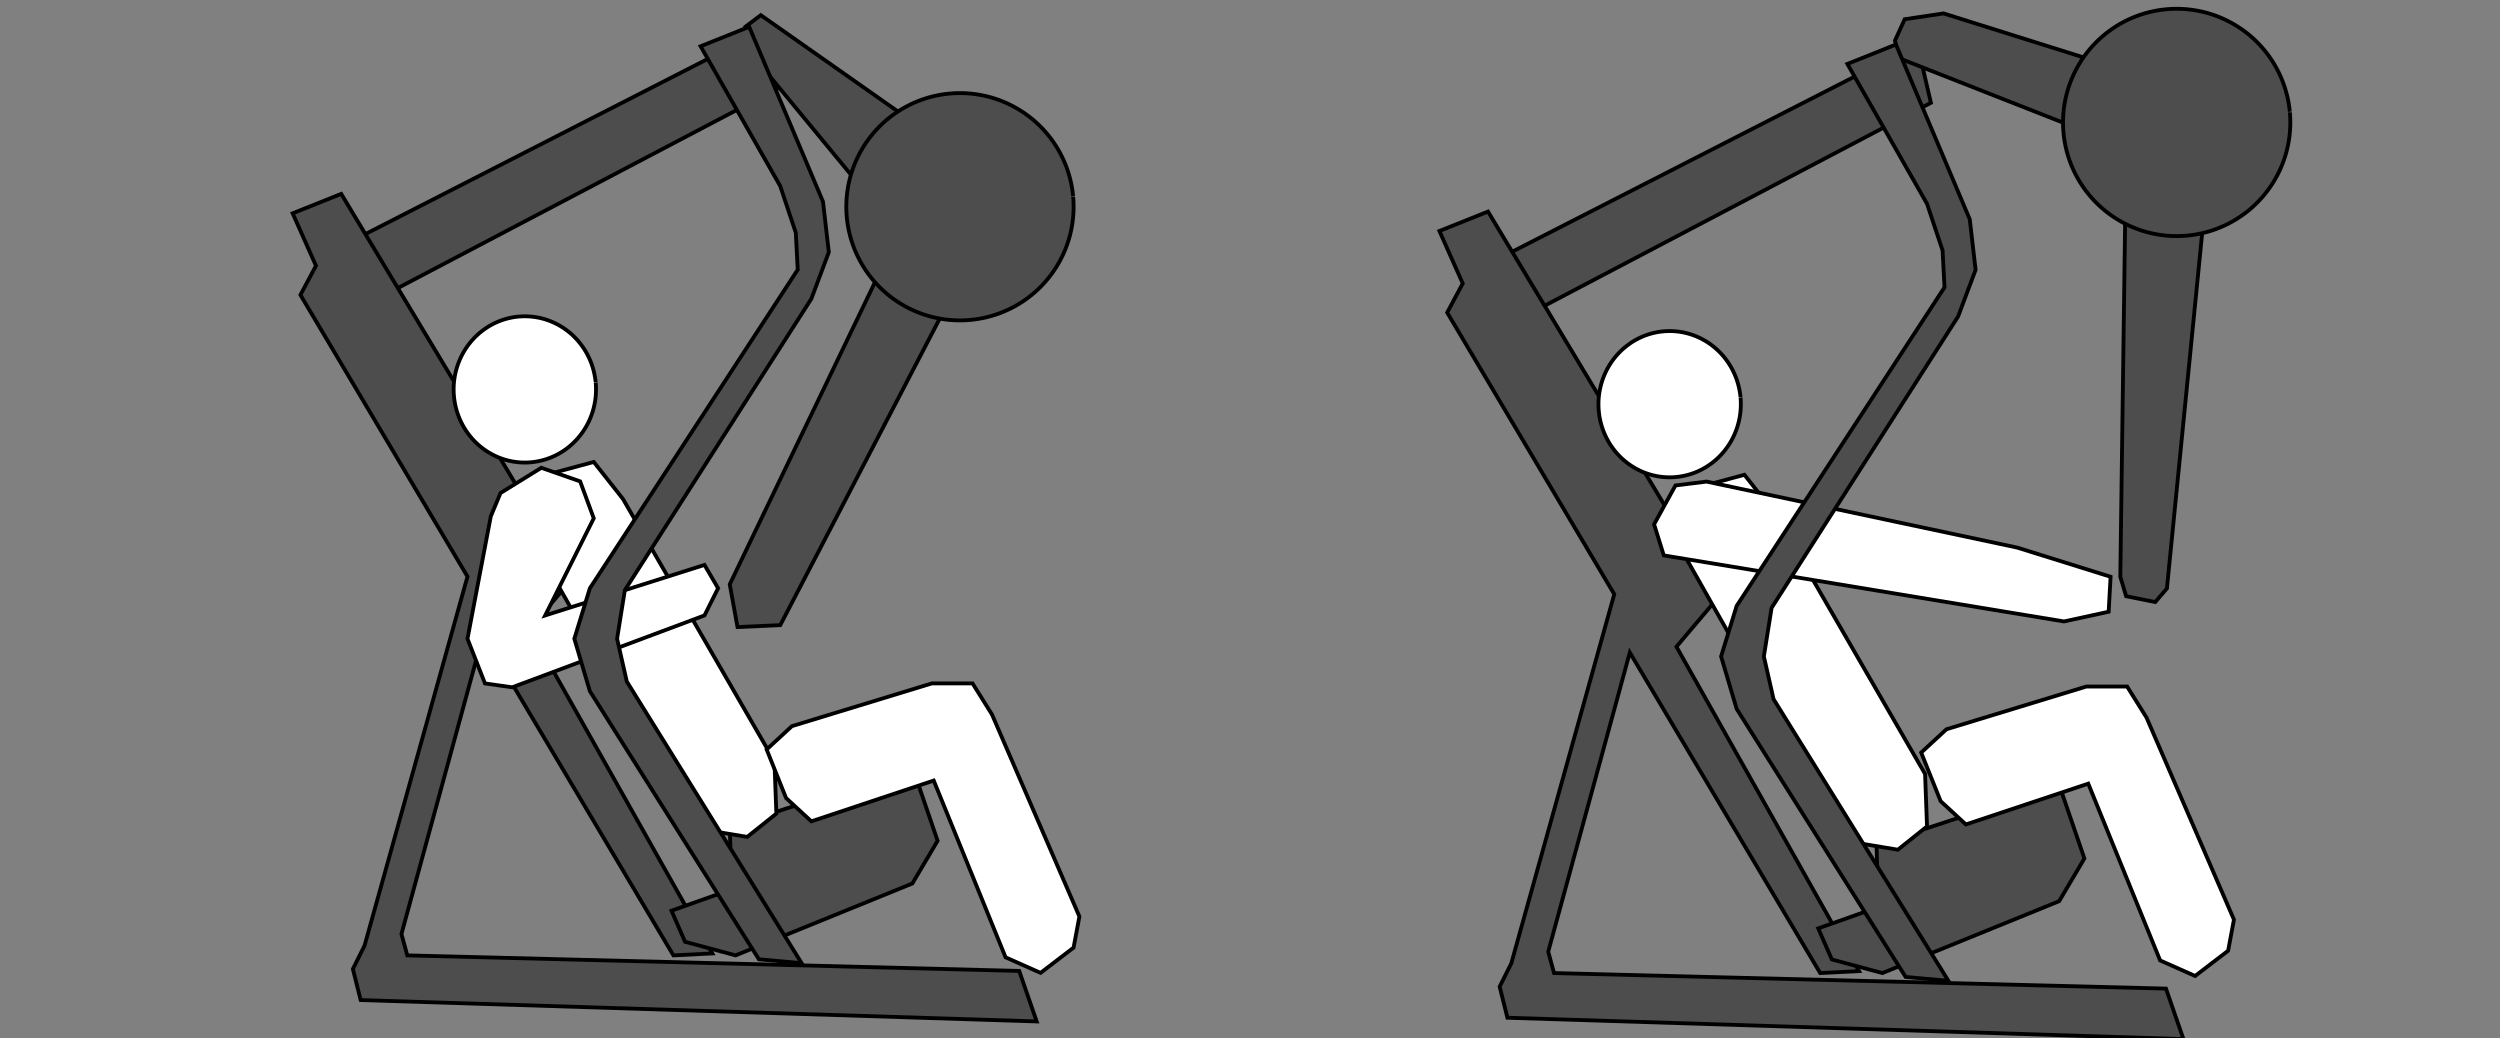 <?xml version="1.0" encoding="UTF-8"?>
<svg xmlns="http://www.w3.org/2000/svg" width="650" height="270" id="svg2">
	<rect width="100%" height="100%" fill="#808080" stroke="none"/>
	<style type="text/css">
		.equipment {fill:#4d4d4d;stroke:#000000;stroke-opacity:1}
		.body { fill:#ffffff;stroke:#000000;stroke-opacity:1 }
		.arrow { fill:#ff0000;stroke:#000000;stroke-opacity:1 }
	</style>  
  <path id="path4136" class="equipment" d="M 200.339,6.973 90.738,63.037 94.273,79.704 203.875,22.126 z" />
  <path id="path4134" class="equipment" d="m 88.718,50.41 -12.627,5.051 6.061,13.637 -4.041,7.576 43.437,73.236 -26.769,95.964 -3.03,6.061 2.02,8.081 175.767,5.556 -4.546,-13.132 -159.099,-4.041 -1.515,-5.556 21.213,-77.782 49.497,83.338 10.102,-0.505 -47.477,-84.348 11.112,-13.132 z" />
  <path id="path4140" class="equipment" d="m 189.733,215.065 47.477,-15.657 6.566,19.193 -6.566,11.112 -45.962,18.688 -13.132,-3.535 -3.536,-8.081 15.657,-5.556 z" />
  <path id="path4142" class="equipment" d="m 197.814,3.943 37.376,26.264 20.203,22.728 -0.505,9.596 -52.023,100.005 -11.112,0.505 -2.02,-11.112 43.942,-91.419 -37.881,-45.962 -2.02,-7.576 z" />
  <path id="path4136-6" class="equipment" d="m 498.5,11.57 -109.602,56.063 3.536,16.668 109.602,-57.579 z" />
  <path id="path4134-6" class="equipment" d="m 386.878,55.006 -12.627,5.051 6.061,13.637 -4.041,7.576 43.437,73.236 -26.769,95.964 -3.03,6.061 2.02,8.081 175.767,5.556 -4.546,-13.132 -159.099,-4.041 -1.515,-5.556 21.213,-77.782 49.497,83.338 10.102,-0.505 -47.477,-84.348 11.112,-13.132 z" />
  <path id="path4140-3" class="equipment" d="m 487.894,219.661 47.477,-15.657 6.566,19.193 -6.566,11.112 -45.962,18.688 -13.132,-3.535 -3.536,-8.081 15.657,-5.556 z" />
  <path id="path4174" class="equipment" d="m 505.319,3.488 -10.102,1.515 -2.525,5.556 1.01,4.546 59.094,23.234 -1.515,111.622 1.515,5.051 7.576,1.515 3.03,-3.536 12.627,-127.279 z" />
  <path id="path4176" class="equipment" d="m 279.019,51.122 a 29.547,29.547 0 1 1 -0.014,-0.152" />
  <path id="path4176-3" class="equipment" d="m 595.363,29.202 a 29.547,29.547 0 1 1 -0.014,-0.152" />
  <path id="path4704" class="body" d="m 154.886,99.516 a 18.508,19.013 0 1 1 -0.009,-0.098" />
  <path id="path4704-5" class="body" d="m 452.541,103.355 a 18.508,19.013 0 1 1 -0.009,-0.098" />
  <path id="path4724" class="body" d="m 161.954,129.707 -7.576,-9.596 -13.132,3.536 -8.586,6.566 45.457,80.307 7.071,5.556 9.091,1.515 7.576,-6.061 -0.505,-13.637 z" />
  <path id="path4726" class="body" d="m 205.895,188.801 36.365,-11.112 10.607,0 5.051,8.081 22.728,52.528 -1.515,8.081 -8.586,6.566 -9.091,-4.041 -18.688,-45.962 -31.82,10.607 -6.566,-6.061 -5.051,-12.627 z" />
  <path id="path4726-0" class="body" d="m 506.076,189.609 36.365,-11.112 10.607,0 5.051,8.081 22.728,52.528 -1.515,8.081 -8.586,6.566 -9.091,-4.041 -18.688,-45.962 -31.82,10.607 -6.566,-6.061 L 499.51,195.67 z" />
  <path id="path4724-0" class="body" d="m 461.125,133.041 -7.576,-9.596 -13.132,3.536 -8.586,6.566 45.457,80.307 7.071,5.556 9.091,1.515 7.576,-6.061 -0.505,-13.637 z" />
  <path id="path4764" class="body" d="m 154.377,134.758 -3.536,-9.596 -10.102,-3.536 -10.607,6.566 -2.525,6.061 -6.061,31.82 4.546,11.617 7.071,1.01 50.003,-18.688 3.536,-7.071 -3.536,-6.061 -41.416,13.132 z" />
  <path id="path4138" class="equipment" d="m 182.157,12.024 12.627,-5.051 19.193,45.457 1.515,13.132 -4.546,12.122 -48.487,75.761 -2.02,12.627 2.525,11.112 45.457,73.236 -11.112,-1.01 -43.942,-69.7 -4.041,-13.637 4.041,-13.132 54.043,-82.833 -0.505,-9.596 -4.041,-12.122 z" />
  <path id="path4766" class="body" d="m 524.512,142.384 -80.812,-17.173 -8.081,1.01 -5.556,10.102 2.525,8.081 104.046,17.173 11.617,-2.525 0.505,-9.091 z" />
  <path id="path4138-5" class="equipment" d="m 480.317,16.62 12.627,-5.051 19.193,45.457 1.515,13.132 -4.546,12.122 -48.487,75.761 -2.02,12.627 2.525,11.112 45.457,73.236 -11.112,-1.01 -43.942,-69.7 -4.041,-13.637 4.041,-13.132 54.043,-82.833 -0.505,-9.596 -4.041,-12.122 z" />
</svg>
